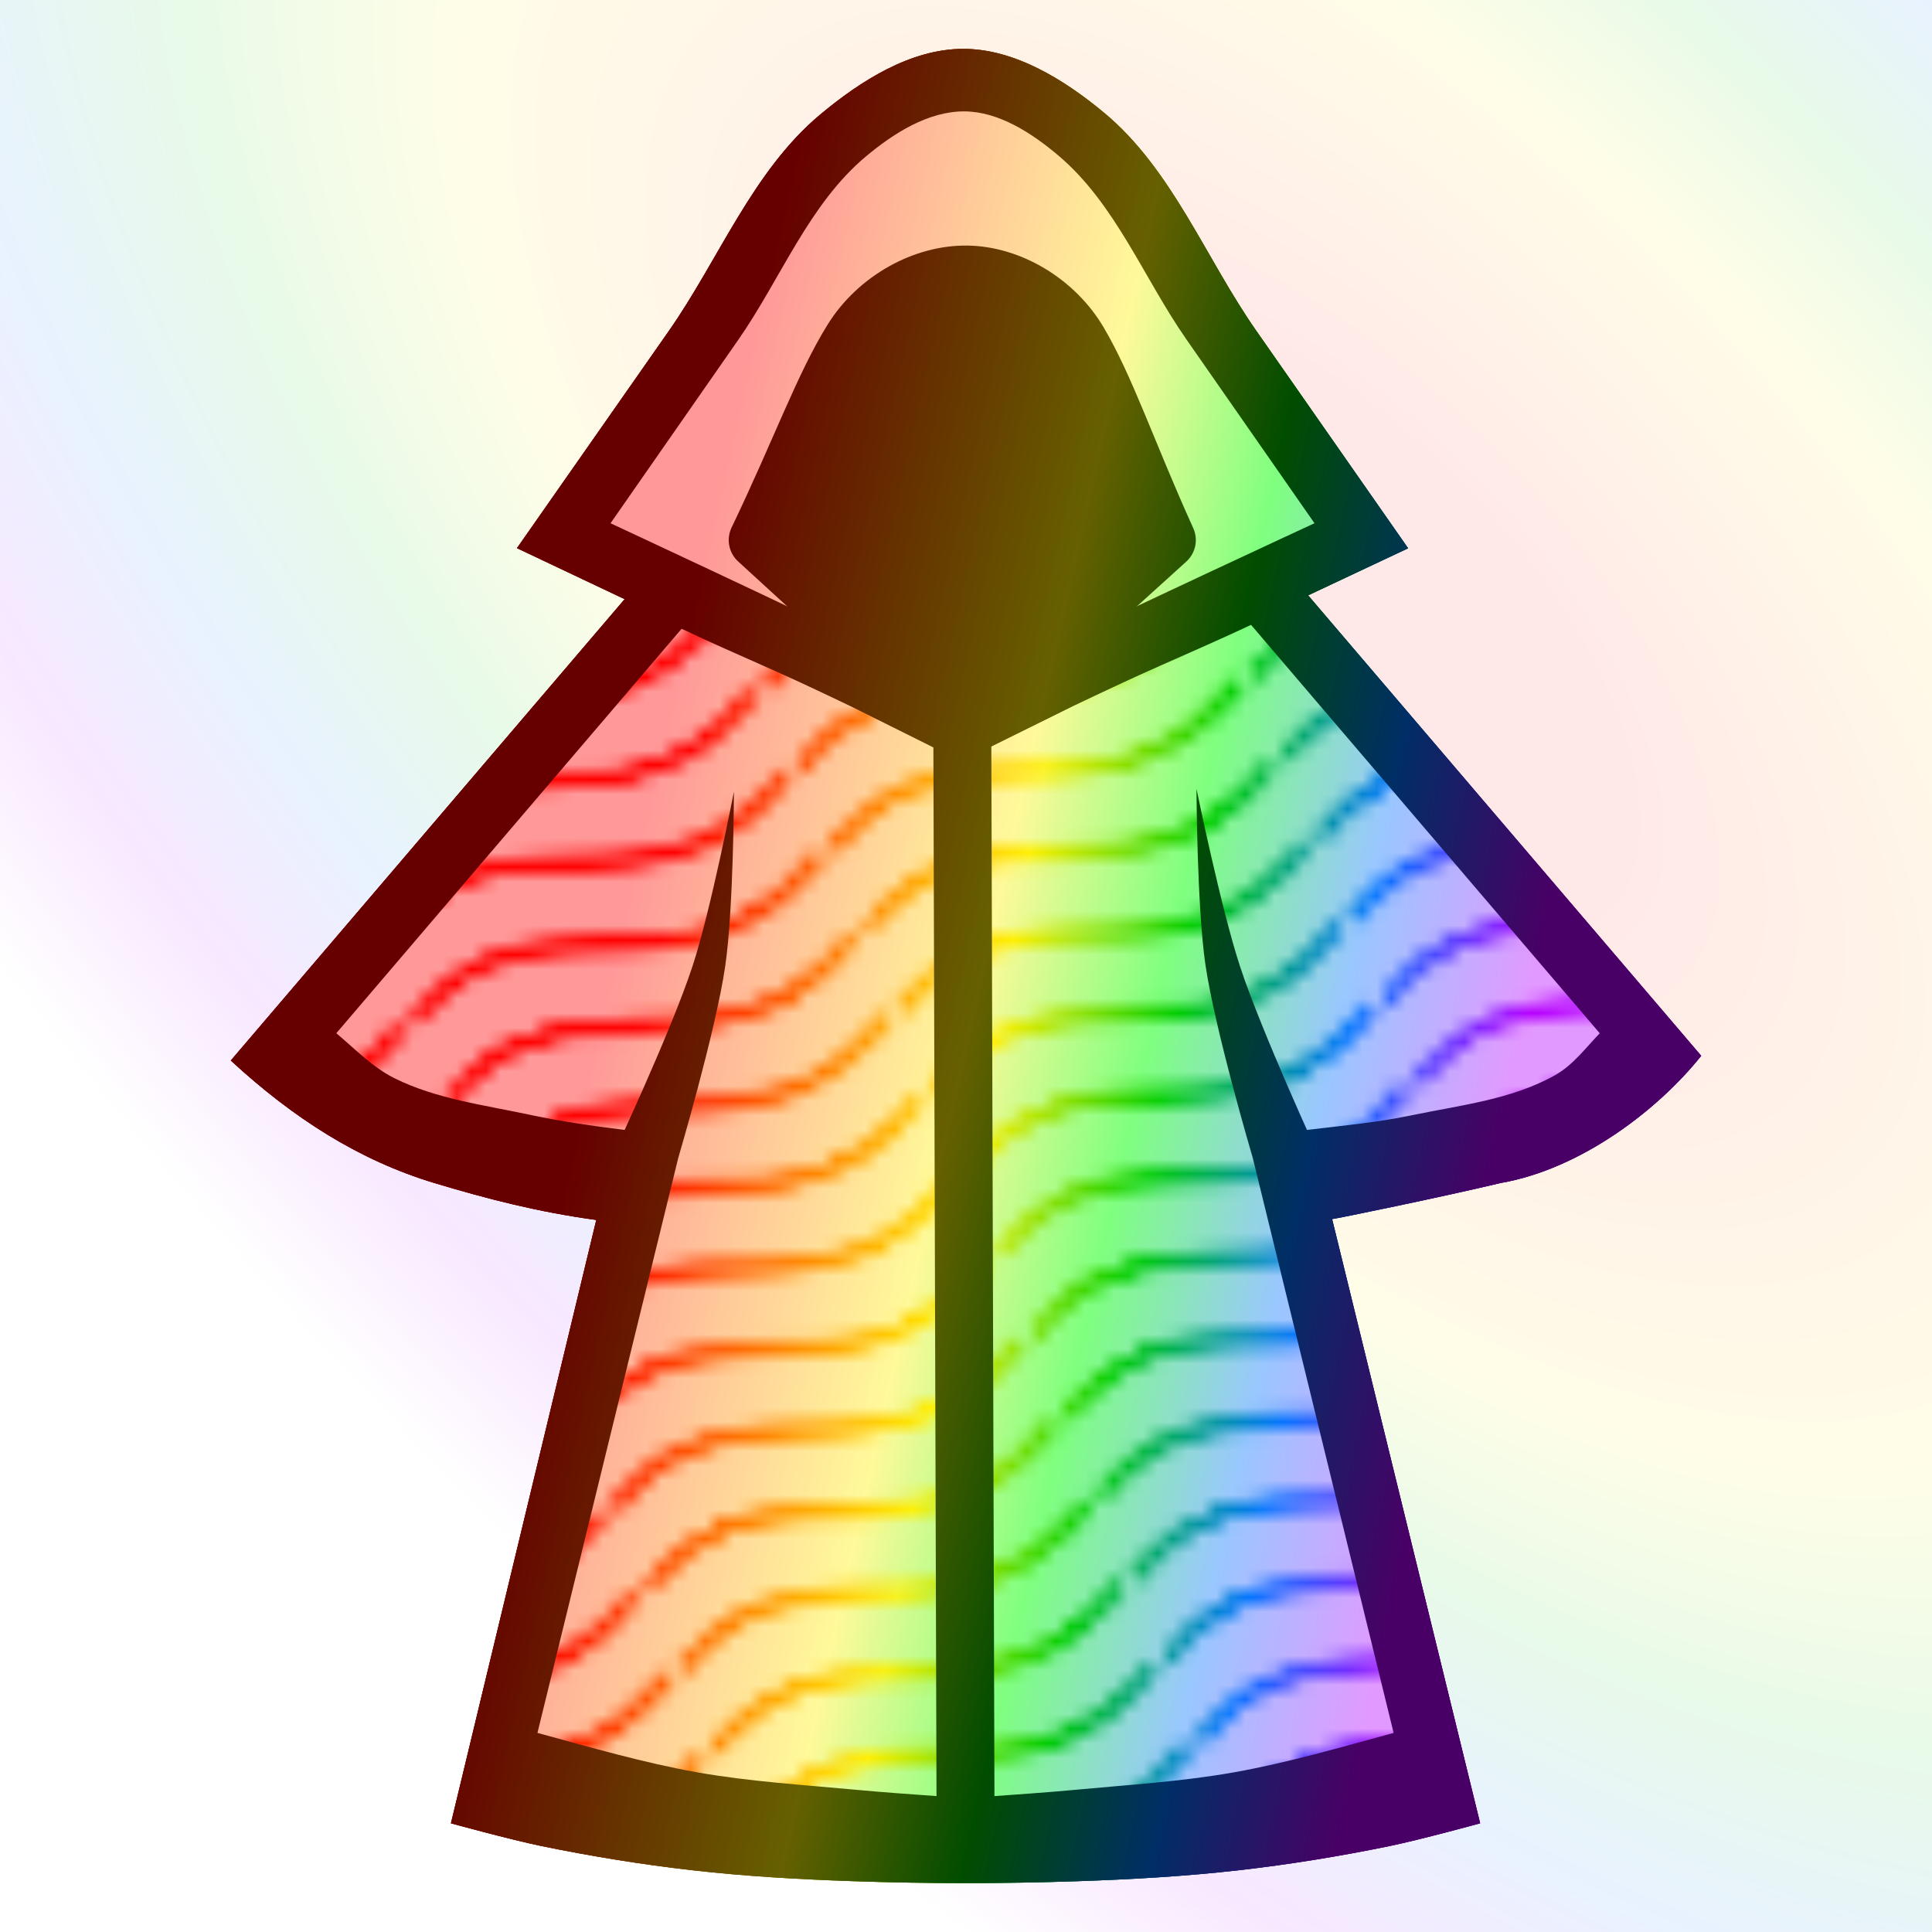 <svg height="500" viewBox="0 0 132.292 132.292" width="500" xmlns="http://www.w3.org/2000/svg" xmlns:xlink="http://www.w3.org/1999/xlink"><pattern id="a" patternTransform="matrix(.925 -.381 .381 .925 0 0)" xlink:href="#b"/><pattern id="b" height="5.181" patternUnits="userSpaceOnUse" width="30.066"><path d="m7.597.061c-2.518-.248-4.941.241-7.607 1.727v1.273c2.783-1.63 5.183-2.009 7.482-1.781 2.298.228 4.497 1.081 6.781 1.938 4.567 1.713 9.551 3.458 15.813-.157l-.004-1.273c-6.44 3.709-10.816 1.982-15.371.273-2.278-.854-4.576-1.75-7.094-2z" fill="#fff"/></pattern><mask id="c" maskUnits="userSpaceOnUse"><path d="m-13.229-13.229h158.75v158.75h-158.75z" fill="url(#d)" filter="url(#e)" stroke-width="11.83"/></mask><radialGradient id="d" cx="66.146" cy="66.146" gradientTransform="matrix(-1 0 0 -1 132.292 132.292)" gradientUnits="userSpaceOnUse" r="66.146"><stop offset="0" stop-color="#fff"/><stop offset=".253" stop-color="#fff"/><stop offset=".753" stop-color="#808080"/><stop offset=".875" stop-color="#404040"/><stop offset="1"/></radialGradient><filter id="e" color-interpolation-filters="sRGB" height="1.014" width="1.014" x="-.007" y="-.007"><feGaussianBlur stdDeviation=".446"/></filter><radialGradient id="f" cx="42.348" cy="42.348" gradientTransform="matrix(.816 -.816 .394 .394 -8.907 60.238)" gradientUnits="userSpaceOnUse" r="150.058"><stop offset="0" stop-color="#f00"/><stop offset=".143" stop-color="#f00"/><stop offset=".286" stop-color="#ff7800"/><stop offset=".429" stop-color="#ffef00"/><stop offset=".571" stop-color="#0c0"/><stop offset=".714" stop-color="#0073ff"/><stop offset=".857" stop-color="#b600ff"/><stop offset="1" stop-color="#b600ff" stop-opacity="0"/></radialGradient><filter id="g" color-interpolation-filters="sRGB" height="1.007" width="1.007" x="-.004" y="-.004"><feGaussianBlur stdDeviation=".406"/></filter><linearGradient id="h"><stop offset="0" stop-color="#f00"/><stop offset=".143" stop-color="#f00"/><stop offset=".286" stop-color="#ff7800"/><stop offset=".429" stop-color="#ffef00"/><stop offset=".571" stop-color="#0c0"/><stop offset=".714" stop-color="#0073ff"/><stop offset=".857" stop-color="#b600ff"/><stop offset="1" stop-color="#b600ff"/></linearGradient><linearGradient id="i" gradientUnits="userSpaceOnUse" x1="32.181" x2="116.487" y1="52.336" y2="71.196"><stop offset="0" stop-color="#f99"/><stop offset=".143" stop-color="#f99"/><stop offset=".286" stop-color="#ffc999"/><stop offset=".429" stop-color="#fff999"/><stop offset=".571" stop-color="#7fff7f"/><stop offset=".714" stop-color="#99c7ff"/><stop offset=".857" stop-color="#e299ff"/><stop offset="1" stop-color="#e299ff"/></linearGradient><linearGradient id="j" gradientUnits="userSpaceOnUse" x1="32.181" x2="116.487" y1="53.435" y2="72.295"><stop offset="0" stop-color="#600"/><stop offset=".143" stop-color="#600"/><stop offset=".286" stop-color="#663000"/><stop offset=".429" stop-color="#666000"/><stop offset=".571" stop-color="#004d00"/><stop offset=".714" stop-color="#002e66"/><stop offset=".857" stop-color="#490066"/><stop offset="1" stop-color="#490066"/></linearGradient><linearGradient id="k" gradientUnits="userSpaceOnUse" x1="34.199" x2="116.487" xlink:href="#h" y1="57.665" y2="72.295"/><filter id="l" color-interpolation-filters="sRGB" height="1.033" width="1.028" x="-.014" y="-.017"><feGaussianBlur stdDeviation=".307"/></filter><filter id="m" color-interpolation-filters="sRGB" height="1.017" width="1.015" x="-.008" y="-.008"><feGaussianBlur stdDeviation=".307"/></filter><mask id="n" maskUnits="userSpaceOnUse"><path d="m66.041 4.189c-3.131-.015-5.677 1.463-8.24 3.623a2.341 2.341 0 0 0 -.412.451l-17.506 25.131a2.341 2.341 0 0 0 .918 3.453l18.438 8.727 5.537 2.805a2.341 2.341 0 0 0 2.107.004l5.75-2.887 18.371-8.648a2.341 2.341 0 0 0 .924-3.455l-17.551-25.189a2.341 2.341 0 0 0 -.287-.34c-2.543-2.474-5.189-3.66-8.049-3.674z" fill="url(#a)" filter="url(#l)" stroke-width="1"/></mask><mask id="o" maskUnits="userSpaceOnUse"><path d="m84.324 38.83c-3.857 1.811-8.222 3.589-12.291 5.602l-6.199 3.066-5.99-2.984c-3.997-1.991-8.047-3.626-11.82-5.412a3.159 3.159 0 0 0 -3.754.805l-24.945 29.219a3.159 3.159 0 0 0 .25 4.363s.759.707 1.744 1.516c.985.809 2.091 1.728 3.535 2.398 3.034 1.41 7.017 2.249 10.438 2.881 3.421.632 6.221.973 6.221.973a3.159 3.159 0 0 0 1.115-.771c-3.121 12.744-7.893 40.76-7.158 42.023 0 0 7.209 2.073 11.359 2.814 3.864.69 7.671.962 11.348 1.26 2.57.208 5.218.406 7.938.406 2.72 0 5.367-.198 7.938-.406 3.675-.298 7.485-.568 11.35-1.258 4.152-.741 11.357-2.816 11.357-2.816a3.159 3.159 0 0 0 2.205-3.791l-9.346-38.145a3.159 3.159 0 0 0 1.061.748s3.075-.313 6.814-.975c3.74-.661 8.081-1.555 11.373-3.268 1.39-.723 2.228-1.608 3.004-2.383.776-.775 1.361-1.453 1.361-1.453a3.159 3.159 0 0 0 .014-4.117l-25.176-29.486a3.159 3.159 0 0 0 -3.744-.809z" fill="url(#a)" filter="url(#m)" stroke-width="3.78"/></mask><filter id="p" color-interpolation-filters="sRGB" height="1.049" width="1.061" x="-.03" y="-.024"><feGaussianBlur stdDeviation="1.273"/></filter><linearGradient id="q" gradientUnits="userSpaceOnUse" x1="34.199" x2="116.487" xlink:href="#h" y1="56.567" y2="71.196"/><g mask="url(#c)" stroke-width=".094" transform="matrix(0 1 -1 0 132.292 -0)"><path d="m-16.763-16.763c-67.658 67.658-96.044 148.97-63.396 181.618 32.648 32.648 113.96 4.262 181.618-63.396 67.658-67.658 96.044-148.97 63.396-181.618-32.648-32.648-113.96-4.262-181.618 63.396z" fill="url(#f)" filter="url(#g)" opacity=".3"/></g><g stroke-width=".265"><path d="m65.926 3.347c-3.579.013-7.007 2.196-9.754 4.491-4.636 3.872-6.925 9.898-10.387 14.848-3.462 4.949-10.386 14.848-10.386 14.848l7.376 3.492-26.97 31.591c4.302 3.973 8.815 6.843 13.95 8.391 3.626 1.09 7.091 1.983 11.075 2.527l-9.952 41.313s4.1 1.126 6.181 1.553c3.414.702 6.861 1.264 10.324 1.659 3.668.419 7.36.627 11.049.752 5.119.174 10.246.174 15.364 0 3.69-.125 7.382-.334 11.049-.752 3.463-.395 6.911-.957 10.325-1.659 2.081-.428 6.182-1.553 6.182-1.553l-10.136-41.373c.35-.037 7.699-1.551 11.517-2.467 5.515-.951 10.815-5.024 13.755-8.714l-26.915-31.528 6.848-3.223-10.414-14.915c-3.471-4.972-5.748-11.043-10.414-14.915-2.72-2.258-6.13-4.379-9.665-4.366z" fill="url(#k)" filter="url(#p)"/><path d="m65.926 3.347c-3.579.013-7.007 2.196-9.754 4.491-4.636 3.872-6.925 9.898-10.387 14.848-3.462 4.949-10.386 14.848-10.386 14.848l7.376 3.492-26.97 31.591c4.302 3.973 8.815 6.843 13.95 8.391 3.626 1.09 7.091 1.983 11.075 2.527l-9.952 41.313s4.1 1.126 6.181 1.553c3.414.702 6.861 1.264 10.324 1.659 3.668.419 7.36.627 11.049.752 5.119.174 10.246.174 15.364 0 3.69-.125 7.382-.334 11.049-.752 3.463-.395 6.911-.957 10.325-1.659 2.081-.428 6.182-1.553 6.182-1.553l-10.136-41.373c.35-.037 7.699-1.551 11.517-2.467 5.515-.951 10.815-5.024 13.755-8.714l-26.915-31.528 6.848-3.223-10.414-14.915c-3.471-4.972-5.748-11.043-10.414-14.915-2.72-2.258-6.13-4.379-9.665-4.366z" fill="url(#j)"/><path d="m84.346 38.879c-3.859 1.812-8.222 3.59-12.289 5.602l-6.223 3.078-6.014-2.996c-3.994-1.99-8.045-3.625-11.82-5.412a3.105 3.105 0 0 0 -3.689.791l-24.945 29.219a3.105 3.105 0 0 0 .246 4.289s.757.704 1.74 1.512c.983.808 2.092 1.726 3.525 2.393 3.024 1.405 7.005 2.246 10.424 2.877 3.419.631 6.217.971 6.217.971a3.105 3.105 0 0 0 1.191-.824l-9.393 38.354a3.105 3.105 0 0 0 2.168 3.725s7.21 2.075 11.354 2.814c3.86.689 7.667.962 11.344 1.26 2.57.208 5.215.406 7.932.406 2.717 0 5.362-.198 7.932-.406 3.676-.298 7.485-.568 11.346-1.258 4.145-.74 11.354-2.816 11.354-2.816a3.105 3.105 0 0 0 2.166-3.725l-9.375-38.266a3.105 3.105 0 0 0 1.137.803s3.075-.314 6.812-.975c3.737-.661 8.077-1.558 11.357-3.264 1.378-.717 2.216-1.6 2.99-2.373s1.357-1.449 1.357-1.449a3.105 3.105 0 0 0 .014-4.047l-25.176-29.486a3.105 3.105 0 0 0 -3.682-.795z" fill="url(#i)" transform="translate(0 1.099)"/><path d="m66.041 4.189c-3.131-.015-5.677 1.463-8.24 3.623a2.341 2.341 0 0 0 -.412.451l-17.506 25.131a2.341 2.341 0 0 0 .918 3.453l18.438 8.727 5.537 2.805a2.341 2.341 0 0 0 2.107.004l5.75-2.887 18.371-8.648a2.341 2.341 0 0 0 .924-3.455l-17.551-25.189a2.341 2.341 0 0 0 -.287-.34c-2.543-2.474-5.189-3.66-8.049-3.674z" fill="url(#i)" transform="translate(0 1.099)"/><path d="m84.346 38.879c-3.859 1.812-8.222 3.59-12.289 5.602l-6.223 3.078-6.014-2.996c-3.994-1.99-8.045-3.625-11.82-5.412a3.105 3.105 0 0 0 -3.689.791l-24.945 29.219a3.105 3.105 0 0 0 .246 4.289s.757.704 1.74 1.512c.983.808 2.092 1.726 3.525 2.393 3.024 1.405 7.005 2.246 10.424 2.877 3.419.631 6.217.971 6.217.971a3.105 3.105 0 0 0 1.191-.824l-9.393 38.354a3.105 3.105 0 0 0 2.168 3.725s7.21 2.075 11.354 2.814c3.86.689 7.667.962 11.344 1.26 2.57.208 5.215.406 7.932.406 2.717 0 5.362-.198 7.932-.406 3.676-.298 7.485-.568 11.346-1.258 4.145-.74 11.354-2.816 11.354-2.816a3.105 3.105 0 0 0 2.166-3.725l-9.375-38.266a3.105 3.105 0 0 0 1.137.803s3.075-.314 6.812-.975c3.737-.661 8.077-1.558 11.357-3.264 1.378-.717 2.216-1.6 2.99-2.373s1.357-1.449 1.357-1.449a3.105 3.105 0 0 0 .014-4.047l-25.176-29.486a3.105 3.105 0 0 0 -3.682-.795z" fill="url(#q)" mask="url(#o)" transform="translate(0 1.099)"/><path d="m66.041 4.189c-3.131-.015-5.677 1.463-8.24 3.623a2.341 2.341 0 0 0 -.412.451l-17.506 25.131a2.341 2.341 0 0 0 .918 3.453l18.438 8.727 5.537 2.805a2.341 2.341 0 0 0 2.107.004l5.75-2.887 18.371-8.648a2.341 2.341 0 0 0 .924-3.455l-17.551-25.189a2.341 2.341 0 0 0 -.287-.34c-2.543-2.474-5.189-3.66-8.049-3.674z" fill="url(#q)" mask="url(#n)" transform="translate(0 1.099)"/><g fill="url(#j)"><path d="m98.346 121.934-1.086-3.818s-1.218.376-1.833.543c-3.622.983-7.235 2.042-10.93 2.699-3.595.639-7.252.858-10.887 1.199-1.836.173-3.888.312-5.516.43l-.213-71.879 9.981-9.603 3.369-3.051c.639-.579.831-1.505.475-2.291-2.682-5.918-4.157-10.401-6.139-13.754-1.981-3.353-5.704-5.548-9.33-5.594-3.662-.047-7.483 2.063-9.564 5.408s-3.682 7.87-6.578 13.9c-.38.792-.194 1.74.457 2.33l3.332 3.051 10.029 9.665.213 71.817c-1.631-.118-3.674-.259-5.508-.432-3.635-.342-7.292-.559-10.887-1.197-3.695-.656-7.309-1.716-10.93-2.699-.615-.167-1.833-.543-1.833-.543l-1.086 3.818c10.689 3.543 21.204 5.166 32.014 5.178 10.954.012 21.249-1.994 32.451-5.178zm-32.154-101.15c3.262.036 4.355.931 5.959 3.645 1.469 2.485 3.011 6.691 5.365 12.033-3.874 3.509-7.748 7.018-11.621 10.527-3.868-3.503-7.737-7.004-11.605-10.506 2.54-5.432 4.21-9.681 5.754-12.162 1.686-2.709 2.808-3.574 6.148-3.537zm-44.568 48.686-2.701 2.908s3.973 3.838 6.428 4.992c5.646 2.654 18.271 4.057 18.271 4.057l.48-3.939s-.887-.063-1.328-.118c-2.193-.272-4.386-.583-6.547-1.046-3.108-.666-6.358-1.074-9.205-2.488-1.506-.748-2.704-2.004-3.993-3.086-.485-.407-1.406-1.28-1.406-1.28zm89.018.006c-.433.501-.713.869-1.101 1.274-.965 1.006-1.833 2.18-3.047 2.865-2.983 1.683-6.542 2.067-9.895 2.766-2.341.488-4.731.703-7.105.99-.436.053-1.311.134-1.311.134l.402 3.949s13.432-1.079 19.272-4.083c2.325-1.196 5.785-5.296 5.785-5.296z"/><path d="m60.267 44.571-8.385-7.589c5.875-12.231 6.614-18.268 14.331-18.182 7.585.085 8.24 6.171 13.684 18.182l-8.287 7.507-5.715 5.177z"/><path d="m86.801 37.522-2.958 1.392-18.01 8.476-20.289-9.606-29.739 34.835c4.302 3.973 8.815 6.843 13.95 8.391 3.626 1.09 7.091 1.983 11.075 2.527l-9.952 41.313s4.1 1.126 6.181 1.554c3.414.702 6.861 1.263 10.324 1.659 3.668.419 7.36.627 11.049.752 5.119.174 10.246.174 15.364 0 3.69-.125 7.382-.334 11.049-.752 3.463-.395 6.911-.957 10.325-1.659 2.081-.428 6.181-1.554 6.181-1.554l-10.136-41.373c.35-.037 7.699-1.551 11.517-2.467 5.515-.951 10.815-5.024 13.755-8.714zm-39.381 28.634c-1.474 4.511-5.528 13.121-5.528 13.121s-10.836-1.369-15.706-3.642c-1.687-.787-4.46-3.359-4.46-3.359l24.946-29.22c3.885 1.84 7.915 3.469 11.763 5.386l7.392 3.682 7.606-3.762c3.924-1.941 8.27-3.714 12.233-5.574l25.176 29.487s-2.066 2.388-3.434 3.1c-5.173 2.691-17.051 3.902-17.051 3.902s-3.976-8.621-5.453-13.121c-1.3-3.96-2.976-12.145-2.976-12.145s.03 8.071.613 12.05c.658 4.488 3.238 13.216 3.238 13.216l10.115 41.291s-7.313 2.077-11.049 2.745c-3.648.651-7.356.921-11.049 1.22-2.556.207-5.118.397-7.682.397-2.564-0-5.126-.19-7.682-.397-3.693-.299-7.401-.569-11.049-1.22-3.736-.667-11.049-2.745-11.049-2.745l10.112-41.291s2.563-8.664 3.213-13.119c.576-3.948.596-11.953.596-11.953s-1.562 8.06-2.834 11.952z"/><path d="m65.926 3.347c-3.579.013-7.007 2.196-9.754 4.491-4.636 3.872-6.925 9.898-10.387 14.848-3.462 4.949-10.386 14.848-10.386 14.848l23.037 10.907 7.392 3.682 7.606-3.762 22.986-10.818-10.414-14.915c-3.471-4.972-5.748-11.043-10.414-14.915-2.72-2.258-6.13-4.379-9.665-4.366zm-5.659 41.224c-6.115-2.995-18.463-8.741-18.463-8.741s5.835-8.377 8.752-12.566 4.833-9.295 8.752-12.566c1.891-1.578 4.258-3.082 6.721-3.071 2.366.011 4.619 1.486 6.429 3.011 3.913 3.297 5.85 8.397 8.775 12.595s8.775 12.595 8.775 12.595-12.302 5.696-18.397 8.659c-1.938.942-5.778 2.9-5.778 2.9s-3.698-1.904-5.565-2.818z"/></g></g></svg>